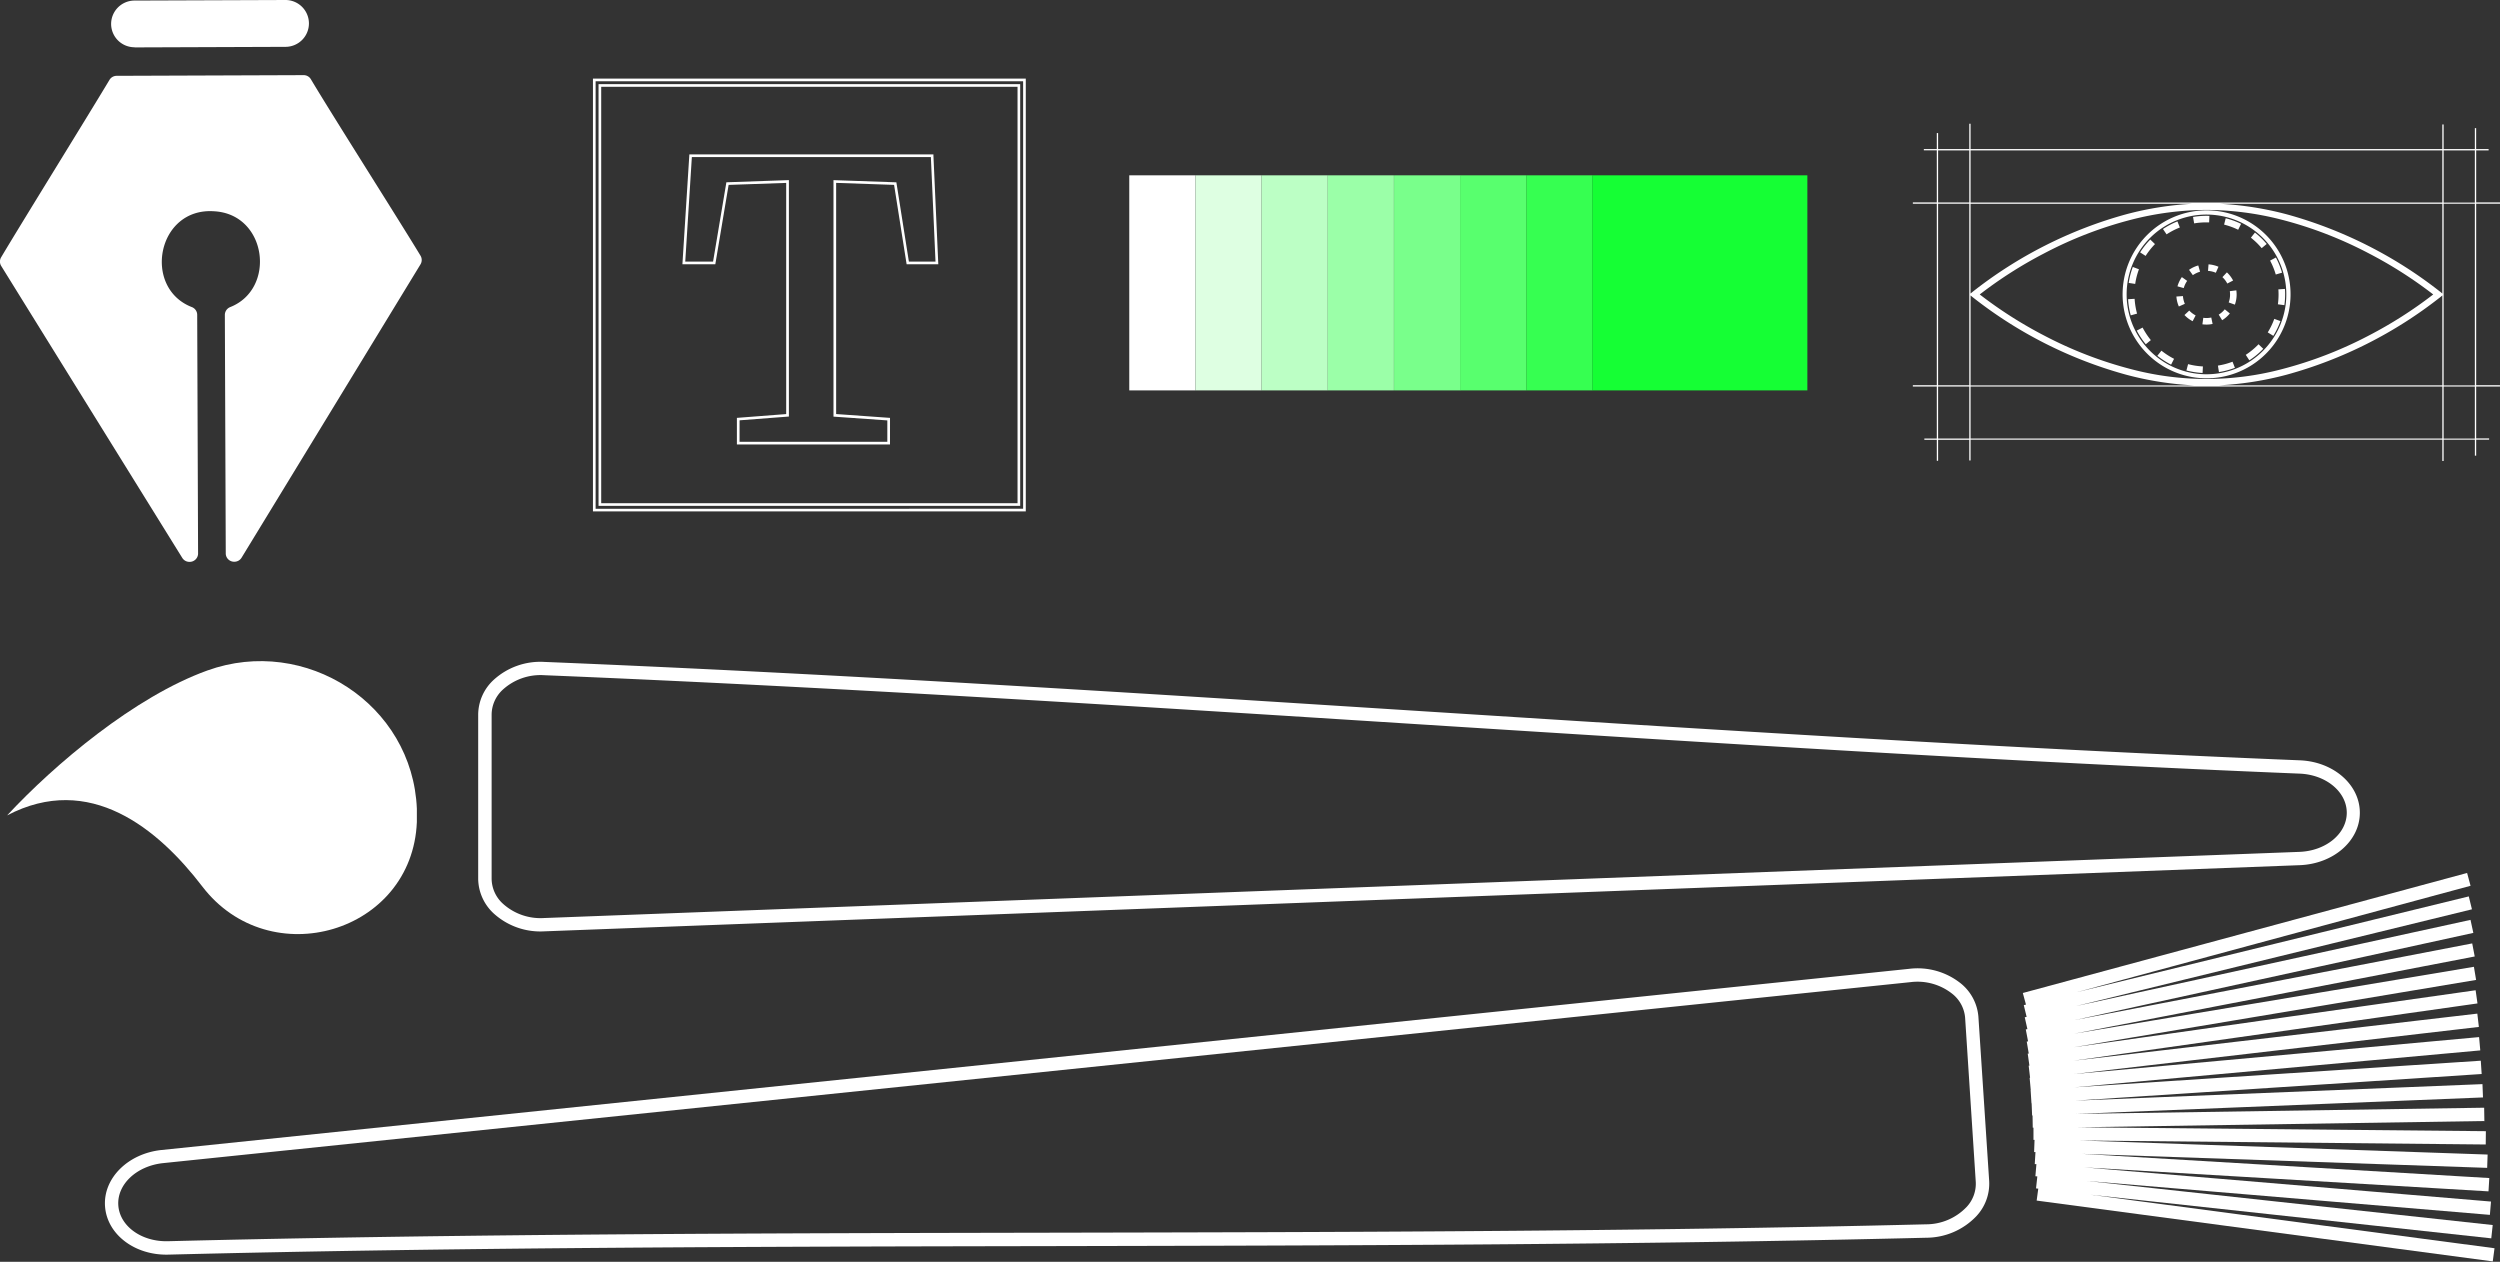 <svg xmlns="http://www.w3.org/2000/svg" viewBox="0 0 939.28 474.07"><rect x="0" y="0" width="939.28" height="474.07" fill="#333333" stroke="none"/><defs><style>.cls-1{fill:#fff;}.cls-2{fill:#deffe2;}.cls-3{fill:#bcffc5;}.cls-4{fill:#9bffa8;}.cls-5{fill:#79ff8b;}.cls-6{fill:#58ff6e;}.cls-7{fill:#36ff51;}.cls-8{fill:#15ff34;}</style></defs><g id="Layer_2" data-name="Layer 2"><g id="Layer_1-2" data-name="Layer 1"><g id="Group_5837" data-name="Group 5837"><g id="Group_5792" data-name="Group 5792"><path id="Path_7545" data-name="Path 7545" class="cls-1" d="M185.44,255.47a17.9,17.9,0,0,0-5.78,12.92v61.83a18,18,0,0,0,5.75,12.9,26,26,0,0,0,19,6.8L864,325.06c12.68-.47,22.62-9.13,22.62-19.7s-9.89-19.18-22.51-19.7c-110.26-4.47-222.39-11.61-330.82-18.52-107.76-6.87-219.18-14-328.78-18.45A26,26,0,0,0,185.44,255.47ZM864,290.66c9.93.4,17.71,6.86,17.71,14.7h0c0,7.87-7.82,14.33-17.81,14.7l-659.6,24.86a21,21,0,0,1-15.37-5.41,12.84,12.84,0,0,1-4.22-9.3V268.39a12.83,12.83,0,0,1,4.24-9.31,21,21,0,0,1,15.45-5.4c109.54,4.48,220.93,11.58,328.66,18.44C641.47,279,753.63,286.18,864,290.66Z"/></g><g id="Group_5793" data-name="Group 5793"><path id="Path_7546" data-name="Path 7546" class="cls-1" d="M743.31,382a17.91,17.91,0,0,0-6.58-12.49A26,26,0,0,0,717.3,364L60.74,432.06c-12.62,1.3-22,10.6-21.28,21.14s11.12,18.49,23.75,18.18c110.32-2.77,222.68-3,331.33-3.2,108-.22,219.62-.44,329.28-3.15a26.06,26.06,0,0,0,18.63-8,17.89,17.89,0,0,0,4.91-13.27Zm-4.55,71.59a21,21,0,0,1-15.07,6.4c-109.6,2.72-221.22,2.94-329.16,3.15-108.68.21-221.06.44-331.44,3.2-9.94.25-18.13-5.68-18.64-13.51h0C43.93,445,51.32,438.06,61.26,437l656.55-68a21,21,0,0,1,15.69,4.39,12.78,12.78,0,0,1,4.82,9l4,61.7a12.78,12.78,0,0,1-3.61,9.56Z"/></g><g id="Group_5794" data-name="Group 5794"><path id="Path_7547" data-name="Path 7547" class="cls-1" d="M936,465.26l.54-5L784.26,443.72l151.22,12.72.42-5L783.15,438.61l151.81,9,.3-5-153-9.09,152.2,5.26.17-5-153.24-5.29L933.92,430l.05-5-153.24-1.46,152.68-2.36-.08-5L780.1,418.51l152.79-6.19-.2-5-153,6.2,152.7-10-.33-5-152.7,10,152.51-13.87-.45-5L779.12,403.54l152.22-17.71-.58-5L779.09,398.51,930.82,377l-.7-4.95-151,21.41L930.3,368.17l-.82-4.93-150.2,25.12,150.5-29-.94-4.91-149.33,28.8L929.26,350.5l-1.06-4.89L779.94,378l148.8-36.36-1.19-4.85-147.1,35.94,147.77-39.93-1.3-4.82L760,373.08l1.18,4.36-.82.2,1.07,4.41-.71.15,1,4.45-.61.12.86,4.48-.5.08.76,4.52-.39,0,.64,4.54-.28,0,.53,4.56h-.17l.42,4.57h-.05l.32,5h.06l.18,4.58h.17l.07,4.58H764l0,4.59h.4l-.16,4.57.51,0-.27,4.55.62,0-.38,4.54.73.06-.49,4.51.84.09-.6,4.48,171.36,22.86.66-4.95L785.45,448.88Z"/></g><g id="Group_5795" data-name="Group 5795"><path id="Path_7548" data-name="Path 7548" class="cls-1" d="M76,333.05c25.35,33.14,78.93,17.49,80.62-24.2,0-.83,0-1.66,0-2.49h0c0-.84,0-1.67,0-2.5-1.59-39.27-41.77-65.27-78.74-51.94-27.22,9.81-57.33,35.19-75.21,54.44h0C33.66,290.08,59.42,311.37,76,333.05Z"/></g><g id="Group_5822" data-name="Group 5822"><g id="Group_5796" data-name="Group 5796"><path id="Path_7549" data-name="Path 7549" class="cls-1" d="M939.28,76.54v-.49h-8.95V56.5H935V56h-4.68V48.13h-.49V56H918.1V46.76h-.49V56H740.37v-9.5h-.49V56H728.17V50h-.49v6h-4.87v.49h4.87V76.05h-9v.49h9v68.19h-9v.49h9v19.53H723v.49h4.68v7.88h.49v-7.88h11.71V173h.49v-7.8H917.61v8h.49v-8h11.74v6h.49v-6h4.86v-.49h-4.86V145.22h8.94v-.49h-8.94V76.54Zm-199.4,88.21H728.17V145.22h11.71Zm0-20H728.17V76.54h11.71Zm0-68.68H728.17V56.5h11.71Zm.49.49h83.39a121.89,121.89,0,0,0-24.9,3.94,162.9,162.9,0,0,0-57.8,29.2l-.7.59ZM829,78.87a115,115,0,0,1,28.12,3.64A151.48,151.48,0,0,1,890,95.2a159.62,159.62,0,0,1,24.19,15.43A160.41,160.41,0,0,1,890,126.06a152.51,152.51,0,0,1-32.87,12.69,110.73,110.73,0,0,1-56.24,0A152.51,152.51,0,0,1,768,126.06a160.41,160.41,0,0,1-24.19-15.43A160.12,160.12,0,0,1,768,95.2a151,151,0,0,1,32.87-12.69A115.06,115.06,0,0,1,829,78.87ZM740.37,111l.7.59a162.53,162.53,0,0,0,57.79,29.2,121.55,121.55,0,0,0,25.36,4H740.37Zm177.24,53.77H740.37V145.22H917.61Zm0-20H833.78a121.45,121.45,0,0,0,25.36-4,162.58,162.58,0,0,0,57.8-29.2l.67-.57Zm0-34.48-.67-.57a163,163,0,0,0-57.8-29.2,121.91,121.91,0,0,0-24.89-3.94h83.36Zm0-34.2H740.37V56.5H917.61Zm12.22,88.7H918.1V145.22h11.73Zm0-20H918.1V76.54h11.73Zm0-68.68H918.1V56.5h11.73Z"/></g><g id="Group_5797" data-name="Group 5797"><path id="Path_7550" data-name="Path 7550" class="cls-1" d="M802,112.27l-2.45.14a28.3,28.3,0,0,0,1,6.07l2.37-.65A27.59,27.59,0,0,1,802,112.27Z"/></g><g id="Group_5798" data-name="Group 5798"><path id="Path_7551" data-name="Path 7551" class="cls-1" d="M803.63,101.17l-2.3-.87a28.7,28.7,0,0,0-1.54,6l2.43.37A26.88,26.88,0,0,1,803.63,101.17Z"/></g><g id="Group_5799" data-name="Group 5799"><path id="Path_7552" data-name="Path 7552" class="cls-1" d="M805,123.07l-2.19,1.14a30.17,30.17,0,0,0,3.39,5.13l1.9-1.56A27.76,27.76,0,0,1,805,123.07Z"/></g><g id="Group_5800" data-name="Group 5800"><path id="Path_7553" data-name="Path 7553" class="cls-1" d="M809.65,91.71,807.89,90a30.66,30.66,0,0,0-3.82,4.82l2.07,1.33A27.83,27.83,0,0,1,809.65,91.71Z"/></g><g id="Group_5801" data-name="Group 5801"><path id="Path_7554" data-name="Path 7554" class="cls-1" d="M816.82,134.81a27.79,27.79,0,0,1-4.74-3.06l-1.54,1.92a29.22,29.22,0,0,0,5.17,3.33Z"/></g><g id="Group_5802" data-name="Group 5802"><path id="Path_7555" data-name="Path 7555" class="cls-1" d="M819,85.47l-.91-2.29a30.06,30.06,0,0,0-5.44,2.87l1.36,2A27,27,0,0,1,819,85.47Z"/></g><g id="Group_5803" data-name="Group 5803"><path id="Path_7556" data-name="Path 7556" class="cls-1" d="M820.16,111.24l-2.46.17a11.28,11.28,0,0,0,.92,3.74l2.25-1A9,9,0,0,1,820.16,111.24Z"/></g><g id="Group_5804" data-name="Group 5804"><path id="Path_7557" data-name="Path 7557" class="cls-1" d="M820.46,108.24a8.78,8.78,0,0,1,1.29-2.71l-2-1.42a11.43,11.43,0,0,0-1.65,3.47Z"/></g><g id="Group_5805" data-name="Group 5805"><path id="Path_7558" data-name="Path 7558" class="cls-1" d="M824.93,118.5a8.91,8.91,0,0,1-2.4-1.82l-1.8,1.68a11.25,11.25,0,0,0,3.07,2.32Z"/></g><g id="Group_5806" data-name="Group 5806"><path id="Path_7559" data-name="Path 7559" class="cls-1" d="M826.59,102.09l-.67-2.36a11.3,11.3,0,0,0-3.47,1.65l1.43,2A9,9,0,0,1,826.59,102.09Z"/></g><g id="Group_5807" data-name="Group 5807"><path id="Path_7560" data-name="Path 7560" class="cls-1" d="M821.46,139.19a29.82,29.82,0,0,0,6.08.94l.12-2.46a26.91,26.91,0,0,1-5.57-.86Z"/></g><g id="Group_5808" data-name="Group 5808"><path id="Path_7561" data-name="Path 7561" class="cls-1" d="M830,83.57l.1-2.46a29.45,29.45,0,0,0-6.15.4l.42,2.42A27.2,27.2,0,0,1,830,83.57Z"/></g><g id="Group_5809" data-name="Group 5809"><path id="Path_7562" data-name="Path 7562" class="cls-1" d="M829,119.49h0a8.08,8.08,0,0,1-1.2-.09l-.33,2.45a12.82,12.82,0,0,0,1.53.1h0a11.16,11.16,0,0,0,2.3-.24l-.5-2.41A9.17,9.17,0,0,1,829,119.49Z"/></g><g id="Group_5810" data-name="Group 5810"><path id="Path_7563" data-name="Path 7563" class="cls-1" d="M829.58,101.78a8.73,8.73,0,0,1,2.93.7l1-2.26a11.51,11.51,0,0,0-3.74-.9Z"/></g><g id="Group_5811" data-name="Group 5811"><path id="Path_7564" data-name="Path 7564" class="cls-1" d="M837.78,117.77l-1.91-1.56a8.65,8.65,0,0,1-2.27,2l1.29,2.1A11.47,11.47,0,0,0,837.78,117.77Z"/></g><g id="Group_5812" data-name="Group 5812"><path id="Path_7565" data-name="Path 7565" class="cls-1" d="M839,105.39a11.24,11.24,0,0,0-2.33-3.06l-1.68,1.8a8.94,8.94,0,0,1,1.83,2.4Z"/></g><g id="Group_5813" data-name="Group 5813"><path id="Path_7566" data-name="Path 7566" class="cls-1" d="M833.3,137.36l.38,2.43a29.06,29.06,0,0,0,6-1.6l-.89-2.29A27,27,0,0,1,833.3,137.36Z"/></g><g id="Group_5814" data-name="Group 5814"><path id="Path_7567" data-name="Path 7567" class="cls-1" d="M837.78,109.39a10.19,10.19,0,0,1,.08,1.24,8.54,8.54,0,0,1-.51,3l2.32.83a11.21,11.21,0,0,0,.66-3.8,13.65,13.65,0,0,0-.11-1.57Z"/></g><g id="Group_5815" data-name="Group 5815"><path id="Path_7568" data-name="Path 7568" class="cls-1" d="M842,84.11A29.05,29.05,0,0,0,836.22,82l-.6,2.39a26.83,26.83,0,0,1,5.29,1.94Z"/></g><g id="Group_5816" data-name="Group 5816"><path id="Path_7569" data-name="Path 7569" class="cls-1" d="M849.88,131.51l.45-.47-1.77-1.7-.42.43a27.21,27.21,0,0,1-4.38,3.55l1.34,2.06A30.09,30.09,0,0,0,849.88,131.51Z"/></g><g id="Group_5817" data-name="Group 5817"><path id="Path_7570" data-name="Path 7570" class="cls-1" d="M849.74,93.24l1.89-1.58c-.56-.66-1.14-1.3-1.75-1.91a28.45,28.45,0,0,0-2.67-2.37l-1.52,1.93a29.67,29.67,0,0,1,2.45,2.17C848.69,92.05,849.24,92.63,849.74,93.24Z"/></g><g id="Group_5818" data-name="Group 5818"><path id="Path_7571" data-name="Path 7571" class="cls-1" d="M856.79,120.64l-2.32-.84a26.42,26.42,0,0,1-2.45,5.08l2.09,1.3A30.1,30.1,0,0,0,856.79,120.64Z"/></g><g id="Group_5819" data-name="Group 5819"><path id="Path_7572" data-name="Path 7572" class="cls-1" d="M857.39,102.45a29.6,29.6,0,0,0-2.31-5.7l-2.18,1.16a27.6,27.6,0,0,1,2.13,5.23Z"/></g><g id="Group_5820" data-name="Group 5820"><path id="Path_7573" data-name="Path 7573" class="cls-1" d="M856.08,110.63a27.06,27.06,0,0,1-.25,3.7l2.44.33a30.36,30.36,0,0,0,.28-4c0-.7,0-1.41-.08-2.11l-2.46.17C856.06,109.33,856.08,110,856.08,110.63Z"/></g><g id="Group_5821" data-name="Group 5821"><path id="Path_7574" data-name="Path 7574" class="cls-1" d="M829,142.13a31.55,31.55,0,1,0-22.27-9.24A31.53,31.53,0,0,0,829,142.13ZM807.78,89.41A30,30,0,1,1,799,110.63,30,30,0,0,1,807.78,89.41Z"/></g></g><g id="Group_5825" data-name="Group 5825"><g id="Group_5823" data-name="Group 5823"><path id="Path_7575" data-name="Path 7575" class="cls-1" d="M158,96.08c-7.84-13-33.14-52.76-41.2-66.31a3.14,3.14,0,0,0-2.72-1.54l-70.23.26A3.14,3.14,0,0,0,41.14,30c-8,13.37-33,53.69-40.7,66.65a3.11,3.11,0,0,0,0,3.25c12.94,20.9,55,88.68,68.05,109.72a3.14,3.14,0,0,0,2.69,1.48h.07A3.15,3.15,0,0,0,74.42,208l-.33-89.7a3.13,3.13,0,0,0-2-2.92c-18.65-7.23-13.07-37.53,8.39-36,19.86,1.1,23.37,29.16,6,36a3.18,3.18,0,0,0-2,3l.34,89.68A3.14,3.14,0,0,0,88,211.05h.07a3.14,3.14,0,0,0,2.68-1.5c12.83-21,54.49-89.32,67.23-110.22A3.14,3.14,0,0,0,158,96.08Z"/></g><g id="Group_5824" data-name="Group 5824"><path id="Path_7576" data-name="Path 7576" class="cls-1" d="M50.58,17.81l56.72-.21a8.81,8.81,0,0,0,8.77-8.83h0A8.81,8.81,0,0,0,107.23,0h0L50.52.21A8.8,8.8,0,0,0,41.75,9h0a8.79,8.79,0,0,0,8.83,8.76Z"/></g></g><g id="Group_5828" data-name="Group 5828"><g id="Group_5826" data-name="Group 5826"><path id="Path_7577" data-name="Path 7577" class="cls-1" d="M385.4,192.15H222.78V29.53H385.4Zm-161.62-1H384.4V30.53H223.78Zm159.52-1.1H224.88V31.62H383.3Zm-157.42-1H382.3V32.62H225.88Z"/></g><g id="Group_5827" data-name="Group 5827"><path id="Path_7578" data-name="Path 7578" class="cls-1" d="M334.38,167H276.86V157l18.52-1.43V68.72l-21.63.75-5,29.83H256.39L259,58h91.7l0,.48,1.83,40.8H340.63l-.07-.42-4.64-29.4-21.77-.75v86.85L334.39,157Zm-56.52-1h55.52v-8.05l-20.23-1.42V67.68l23.63.82,4.7,29.79h10L349.74,59h-89.8l-2.48,39.28h10.45l5-29.79,23.49-.82v88.83l-18.53,1.42Z"/></g></g><g id="Group_5829" data-name="Group 5829"><rect id="Rectangle_3472" data-name="Rectangle 3472" class="cls-1" x="424.28" y="65.87" width="24.86" height="80.81"/></g><g id="Group_5830" data-name="Group 5830"><rect id="Rectangle_3473" data-name="Rectangle 3473" class="cls-2" x="449.14" y="65.87" width="24.86" height="80.81"/></g><g id="Group_5831" data-name="Group 5831"><rect id="Rectangle_3474" data-name="Rectangle 3474" class="cls-3" x="474" y="65.87" width="24.86" height="80.81"/></g><g id="Group_5832" data-name="Group 5832"><path id="Path_7579" data-name="Path 7579" class="cls-4" d="M505.09,65.87h-6.24v80.81h24.86V65.87Z"/></g><g id="Group_5833" data-name="Group 5833"><path id="Path_7580" data-name="Path 7580" class="cls-5" d="M530,65.87h-6.24v80.81h24.86V65.87Z"/></g><g id="Group_5834" data-name="Group 5834"><path id="Path_7581" data-name="Path 7581" class="cls-6" d="M554.81,65.87h-6.24v80.81h24.86V65.87Z"/></g><g id="Group_5835" data-name="Group 5835"><path id="Path_7582" data-name="Path 7582" class="cls-7" d="M579.66,65.87h-6.23v80.81h24.85V65.87Z"/></g><g id="Group_5836" data-name="Group 5836"><path id="Path_7583" data-name="Path 7583" class="cls-8" d="M654.24,65.87h-56v80.81h80.81V65.87Z"/></g></g></g></g></svg>